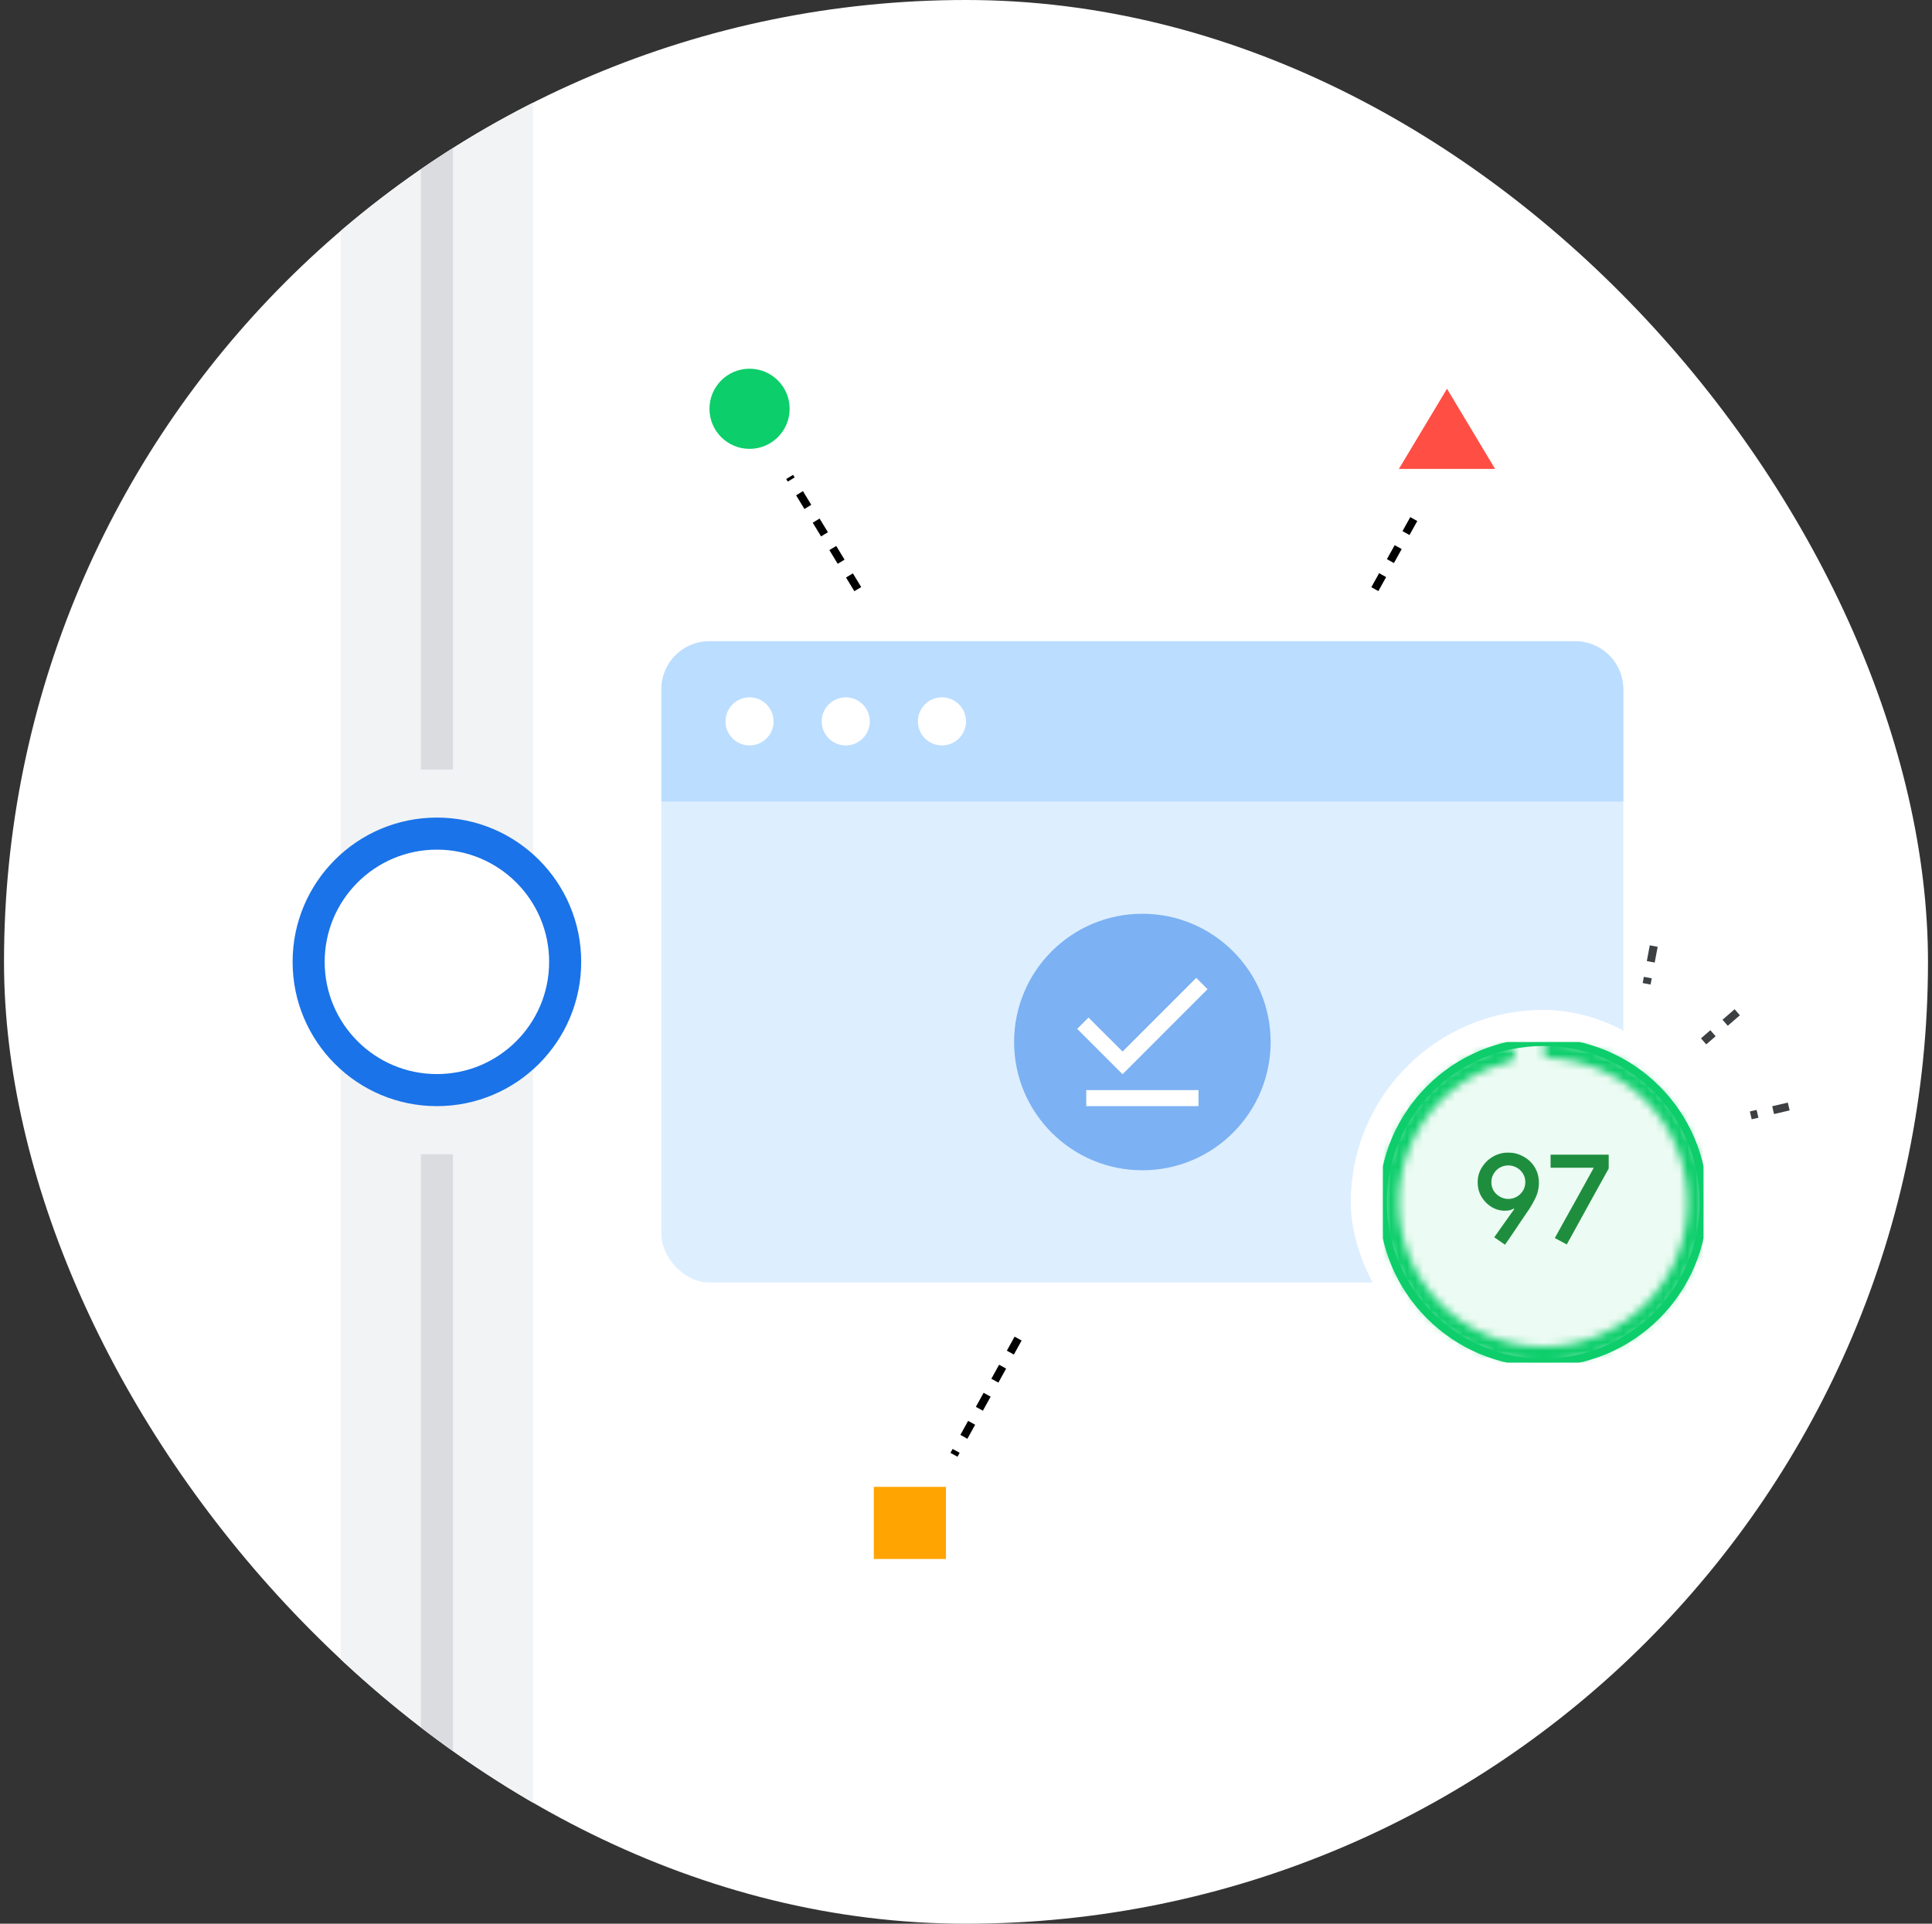 <svg fill="none" xmlns="http://www.w3.org/2000/svg" viewBox="0 0 241 240">
  <rect x="0" y="0" width="241" height="240" fill="#333333" stroke="none"/>
  <g clip-path="url(#a)">
    <rect x=".5" width="240" height="240" rx="120" fill="#fff"/>
    <rect x="42.5" width="24" height="240" rx="12" fill="#F1F3F4"/>
    <circle cx="54.5" cy="120" r="16" fill="#fff" stroke="#1A73E8" stroke-width="4"/>
    <path fill="#DADCE0" d="M52.5-4h4V96h-4zM52.5 144h4v100h-4z"/>
    <rect x="82.5" y="80" width="120" height="80" rx="6" fill="#DEF"/>
    <path d="M82.5 86a6 6 0 0 1 6-6h108a6 6 0 0 1 6 6v14h-120V86Z" fill="#BDF"/>
    <circle cx="93.5" cy="90" r="3" fill="#fff"/>
    <circle cx="105.5" cy="90" r="3" fill="#fff"/>
    <circle cx="117.5" cy="90" r="3" fill="#fff"/>
    <rect x="168.5" y="126" width="48" height="48" rx="24" fill="#fff"/>
    <g clip-path="url(#b)">
      <circle cx="192.5" cy="150" r="20" fill="#0DCE6B" fill-opacity=".08"/>
      <circle cx="192.5" cy="150" r="20" stroke="#0DCE6B"/>
      <mask id="c" fill="#fff">
        <path d="M192.5 131c0-.552.448-1.003 1-.975a20 20 0 1 1-5.725.541.963.963 0 0 1 1.165.771c.103.542-.254 1.063-.79 1.196a18.002 18.002 0 0 0-6.794 31.603 18 18 0 1 0 12.144-32.108c-.552-.031-1-.476-1-1.028Z"/>
      </mask>
      <path d="M192.5 131c0-.552.448-1.003 1-.975a20 20 0 1 1-5.725.541.963.963 0 0 1 1.165.771v0c.103.542-.254 1.063-.79 1.196a18.002 18.002 0 0 0-6.794 31.603 18 18 0 1 0 12.144-32.108c-.552-.031-1-.476-1-1.028v0Z" stroke="#0DCE6B" stroke-width="6" stroke-linecap="round" stroke-linejoin="round" mask="url(#c)"/>
      <path d="m187.737 155.288-1.344-.928 1.248-1.76 1.248-1.76-.064-.064a1.918 1.918 0 0 1-.496.208c-.192.043-.4.064-.624.064a3.216 3.216 0 0 1-1.616-.448 3.772 3.772 0 0 1-1.264-1.264c-.33-.533-.496-1.147-.496-1.84 0-.683.176-1.301.528-1.856a3.913 3.913 0 0 1 1.392-1.344 3.693 3.693 0 0 1 1.872-.496c.598 0 1.131.112 1.6.336.48.213.891.496 1.232.848.672.715 1.008 1.568 1.008 2.56a4.3 4.3 0 0 1-.432 1.92 12.3 12.3 0 0 1-1.04 1.776c-.458.672-.917 1.349-1.376 2.032a109.29 109.29 0 0 1-1.376 2.016Zm.416-5.712c.374 0 .72-.091 1.04-.272.32-.181.576-.427.768-.736.203-.32.304-.683.304-1.088a1.96 1.96 0 0 0-.288-1.056 2.038 2.038 0 0 0-.784-.752 2.076 2.076 0 0 0-1.04-.272c-.384 0-.736.091-1.056.272-.32.181-.576.432-.768.752a1.96 1.96 0 0 0-.288 1.056c0 .405.096.768.288 1.088.203.309.464.555.784.736.32.181.667.272 1.04.272Zm7.286 5.68-1.488-.8c.8-1.451 1.605-2.901 2.416-4.352a1735.51 1735.51 0 0 0 2.416-4.368l-.032-.048h-5.328v-1.632h7.248v1.728l-2.624 4.736c-.864 1.579-1.733 3.157-2.608 4.736Z" fill="#1E8E3E"/>
    </g>
    <circle cx="142.5" cy="130" r="16" fill="#7CB1F3"/>
    <path d="m150.63 123.41-1.41-1.41-9.19 9.19-4.25-4.24-1.41 1.41 5.66 5.66 10.6-10.61ZM149.5 136h-14v2h14v-2Z" fill="#fff"/>
    <path d="m107 73.5-8.5-14M127 167l-8 14.5" stroke="#000" stroke-dasharray="2 2"/>
    <path d="M85.5 51a8 8 0 1 1 16 0 8 8 0 1 1-16 0Z" fill="#fff"/>
    <circle cx="93.5" cy="51" r="5" fill="#0CCE6A"/>
    <path d="M105.5 190a8 8 0 0 1 16 0 8 8 0 0 1-16 0Z" fill="#fff"/>
    <path fill="#FFA400" d="M109 185.5h9v9h-9z"/>
    <path d="m171.5 73.5 5-9" stroke="#000" stroke-dasharray="2 2"/>
    <path d="M172.5 54a8 8 0 0 1 16 0 8 8 0 0 1-16 0Z" fill="#fff"/>
    <path d="m180.5 48.5 6 10h-12l6-10Z" fill="#FF4E43"/>
    <path d="m223.129 138.045-4.734 1.108m-1.687-12.864-4.199 3.631m-6.221-11.89-.886 4.707" stroke="#3C4043" stroke-dasharray="2 2"/>
  </g>
  <defs>
    <clipPath id="a">
      <rect x=".5" width="240" height="240" rx="120" fill="#fff"/>
    </clipPath>
    <clipPath id="b">
      <path fill="#fff" transform="translate(172.5 130)" d="M0 0h40v40H0z"/>
    </clipPath>
  </defs>
</svg>
